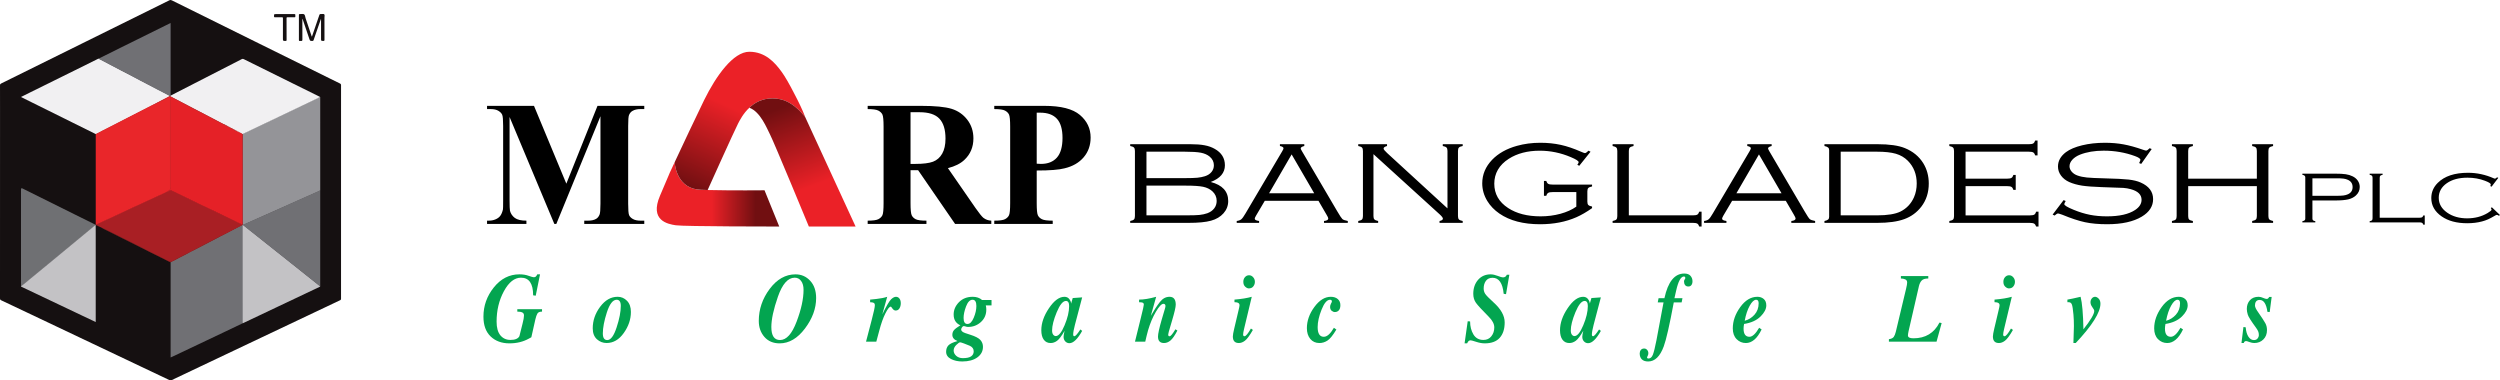 <?xml version="1.0" encoding="UTF-8"?>
<svg id="Layer_2" data-name="Layer 2" xmlns="http://www.w3.org/2000/svg" xmlns:xlink="http://www.w3.org/1999/xlink" viewBox="0 0 4732.25 720.1">
  <defs>
    <style>
      .cls-1 {
        fill: url(#linear-gradient);
      }

      .cls-2 {
        fill: #f7e1e0;
      }

      .cls-3 {
        fill: #f7e0de;
      }

      .cls-4 {
        fill: #03a550;
      }

      .cls-5 {
        fill: #e9262a;
      }

      .cls-6 {
        fill: #e52127;
      }

      .cls-7 {
        fill: #f1f0f2;
      }

      .cls-8 {
        fill: #9a2626;
      }

      .cls-9 {
        fill: #882621;
      }

      .cls-10 {
        fill: #9b2625;
      }

      .cls-11 {
        fill: #a91f24;
      }

      .cls-12 {
        fill: #c3c2c5;
      }

      .cls-13 {
        fill: #c72a2b;
      }

      .cls-14 {
        fill: #dd2a30;
      }

      .cls-15 {
        fill: #e32629;
      }

      .cls-16 {
        fill: #151011;
      }

      .cls-17 {
        fill: #9d2323;
      }

      .cls-18 {
        fill: #707074;
      }

      .cls-19 {
        fill: #949498;
      }

      .cls-20 {
        fill: #6f7073;
      }

      .cls-21 {
        fill: url(#linear-gradient-3);
      }

      .cls-22 {
        fill: url(#linear-gradient-4);
      }

      .cls-23 {
        fill: url(#linear-gradient-2);
      }
    </style>
    <linearGradient id="linear-gradient" x1="1347.01" y1="367.98" x2="1430.38" y2="367.98" gradientUnits="userSpaceOnUse">
      <stop offset="0" stop-color="#eb2127"/>
      <stop offset="1" stop-color="#710f11"/>
    </linearGradient>
    <linearGradient id="linear-gradient-2" x1="1523.2" y1="220.57" x2="1523.2" y2="219.85" xlink:href="#linear-gradient"/>
    <linearGradient id="linear-gradient-3" x1="1421.15" y1="220.06" x2="1348.47" y2="375.31" xlink:href="#linear-gradient"/>
    <linearGradient id="linear-gradient-4" x1="1533.52" y1="354.55" x2="1476.27" y2="204.02" xlink:href="#linear-gradient"/>
  </defs>
  <g id="Layer_1-2" data-name="Layer 1">
    <g>
      <path class="cls-16" d="m645.55,363.5c0,67.18,0,134.37.01,201.55,0,1.43-.05,2.44-1.73,3.23-50.17,23.72-100.3,47.52-150.44,71.31-37.74,17.9-75.48,35.8-113.21,53.69-18.48,8.76-36.97,17.49-55.41,26.32-1.44.69-2.46.62-3.82-.03-48.42-23-96.86-45.97-145.3-68.94-41.98-19.91-83.96-39.84-125.95-59.76-15.78-7.49-31.55-15-47.37-22.41C.56,567.65,0,566.72,0,564.78c.05-118.19.05-236.38.05-354.57,0-16.34.02-32.68-.04-49.02,0-1.54.45-2.28,1.85-2.97,50.98-25.17,101.92-50.41,152.88-75.61C210.02,55.27,265.31,27.97,320.56.6c1.77-.87,3.05-.76,4.78.1,52.25,25.91,104.52,51.76,156.8,77.61,47.93,23.7,95.87,47.38,143.8,71.07,5.81,2.87,11.57,5.83,17.43,8.57,1.68.78,2.22,1.68,2.21,3.5-.05,67.35-.04,134.7-.04,202.05Z"/>
      <path class="cls-16" d="m572.32,35.81c0,13.02-.07,26.04.07,39.06.02,2.29-.66,2.92-2.74,2.6-.73-.11-1.5-.1-2.23,0-1.38.18-1.62-.45-1.62-1.69.04-15.84.04-31.68,0-47.53,0-1.4.51-1.64,1.72-1.6,2.73.1,6.02-.83,8.04.39,2.01,1.2,2.01,4.78,2.87,7.33,3.79,11.25,7.56,22.51,11.33,33.77.13.37.05.85.76,1.06,2.58-7.53,5.15-15.08,7.74-22.61,2.08-6.06,4.26-12.09,6.24-18.19.45-1.39,1.05-1.87,2.43-1.74,2.36.23,5.44-1,6.89.5,1.13,1.18.34,4.24.34,6.47.01,13.85-.03,27.7.05,41.55.01,1.82-.37,2.38-2.28,2.31-4.23-.15-4.23-.03-4.23-4.29v-37.02l-.31-.07c-2.54,7.31-5.1,14.61-7.63,21.93-2.03,5.87-4.04,11.74-6.05,17.62-.39,1.14-.77,1.88-2.34,1.86-4.57-.08-4.53.02-6.07-4.56-4.17-12.4-8.38-24.78-12.58-37.17-.13,0-.26.02-.39.03Z"/>
      <path class="cls-16" d="m542.45,55.32c0,6.71-.06,13.43.04,20.14.02,1.66-.48,2.05-2.07,2.03-4.89-.04-4.89.03-4.89-4.86,0-12.6-.04-25.2.04-37.8.01-1.72-.38-2.25-2.15-2.19-4.22.14-8.46-.04-12.68.09-1.69.05-2.06-.51-2.04-2.1.06-3.96-.02-3.96,3.86-3.96,11.36,0,22.71.05,34.07-.05,1.92-.02,2.73.44,2.4,2.41-.1.56-.08,1.17,0,1.74.21,1.48-.27,2-1.86,1.96-4.22-.12-8.46.03-12.68-.08-1.6-.04-2.1.36-2.07,2.02.1,6.88.04,13.76.04,20.64Z"/>
      <path class="cls-19" d="m605.68,183.47c.91.47.48,1.33.48,1.99.02,57.89.02,115.78.02,173.67,0,.33-.04.66-.06.99-.64,1.47-2.1,1.81-3.36,2.37-16.43,7.31-32.86,14.62-49.28,21.93-15.67,6.98-31.32,14-47.02,20.91-14.56,6.41-29.03,13.02-43.6,19.43-1.25.55-2.8,2.05-4.04-.2-.2-.99-.14-1.99-.14-2.98,0-54.76,0-109.51,0-164.27,0-.91-.03-1.82.08-2.72.2-1.32,1.19-1.88,2.27-2.39,13.92-6.58,27.8-13.26,41.69-19.91,19.71-9.44,39.43-18.87,59.15-28.31,13.67-6.54,27.38-12.99,41.02-19.58.9-.44,1.83-.75,2.8-.93Z"/>
      <path class="cls-18" d="m459.4,611.9c-10.95,5.24-21.89,10.5-32.85,15.7-33.69,16-67.39,31.98-101.09,47.96-.73.35-1.48.64-2.49,1.07v-180.04c.84-1.73,2.79-1.81,4.14-2.8.2-.12.4-.23.61-.33,3.52-1.54,6.75-3.66,10.2-5.35,7.03-3.38,13.87-7.1,20.72-10.81,1.05-.57,2.15-1.05,3.19-1.65,18.66-9.4,37.07-19.29,55.65-28.84,12.7-6.58,25.35-13.25,38.08-19.77.81-.41,1.61-.85,2.47-1.15.93-.32,1.63-.15,1.92.9.32,1.31.23,2.64.23,3.97,0,58.77,0,117.54,0,176.31,0,1.64.24,3.34-.78,4.82Z"/>
      <path class="cls-7" d="m605.68,183.47c-3.19,2.24-6.82,3.64-10.3,5.31-29.51,14.15-59.05,28.23-88.58,42.33-15.81,7.54-31.62,15.07-47.44,22.61-.2.12-.42.16-.66.12-1.44-.63-2.94-1.14-4.08-2.3-.33-.55-.87-.83-1.45-1.05-.18-.11-.32-.26-.42-.44-3.81-2.34-7.85-4.2-12.02-5.79-1.48-.5-2.95-1.02-4.05-2.2-2.33-1.91-5.08-3.08-7.76-4.37-.22-.07-.43-.16-.63-.27-.92-.69-1.93-1.12-3.09-1.19-5.68-2.17-10.83-5.4-16.18-8.2-5.14-2.69-10.3-5.35-15.45-8.02-13.4-6.94-26.72-14.02-40.12-20.94-10.16-5.25-20.28-10.58-30.4-15.91-.21-.11-.41-.24-.6-.38-.27-.23-.48-.5-.58-.85.08-.69.53-.94,1.16-.99,39.66-20.33,79.32-40.66,118.98-60.99,5.2-2.67,10.42-5.3,15.59-8.03,1.31-.69,2.35-.68,3.68-.02,31.03,15.4,62.08,30.77,93.13,46.13,16.44,8.13,32.89,16.25,49.33,24.37.66.33,1.3.71,1.94,1.07Z"/>
      <path class="cls-7" d="m181.17,253.75c-38.22-18.95-76.44-37.89-114.66-56.84-8.85-4.38-17.69-8.76-26.86-13.3,5.41-2.7,10.58-5.31,15.78-7.87,30.44-15.04,60.88-30.07,91.32-45.12,12.89-6.38,25.77-12.79,38.65-19.18.21-.11.48-.1.72-.15,1.15-.58,2.1.09,3.02.58,13.99,7.55,28.21,14.67,42.18,22.26,6.69,3.64,13.65,6.77,20.33,10.45,10.59,5.82,21.43,11.19,32.13,16.81,11.8,6.2,23.57,12.47,35.46,18.51.86.44,1.87.8,1.95,2.03-.36.95-1.26,1.25-2.05,1.68-6.16,3.36-12.42,6.52-18.72,9.6-3.93,1.92-7.67,4.21-11.61,6.1-21.02,10.57-41.87,21.45-62.82,32.14-13.57,6.93-27.11,13.93-40.7,20.84-1.11.56-2.19,1.19-3.38,1.57-.25.05-.5.01-.73-.11Z"/>
      <path class="cls-11" d="m181.17,253.75c.18-.04.37-.09.55-.13,1.03,1.32.65,2.87.65,4.32.02,53.41.02,106.82.02,160.23,0,5.92.03,5.98,5.47,3.48,16.19-7.46,32.37-14.93,48.53-22.44,16.46-7.65,32.95-15.26,49.43-22.87,10.08-4.66,20.2-9.26,30.24-14.01,1.77-.68,3.52-1.4,5.22-2.23,1.41-.54,2.75-.35,4.08.29,10.91,5.23,21.83,10.42,32.71,15.71,10.65,5.18,21.37,10.24,32.05,15.37,19.79,9.51,39.6,18.99,59.35,28.61,2.31,1.12,4.71,2.05,6.99,3.25,1.15.61,1.7.27,1.7-1.03,0-.75,0-1.49,0-2.24,0-54.04,0-108.09.02-162.13,0-1.45-.39-3.01.67-4.31.17.03.34.06.51.09.01,54.57.02,109.14.03,163.71,0,2.65.04,5.3.07,7.96.03.08.07.17.1.25-.06.07-.12.14-.18.21-12.23,6.32-24.45,12.64-36.68,18.95-1.68.86-3.39,1.66-5.09,2.48-3.47,1.13-6.5,3.18-9.73,4.79-7.47,3.71-14.79,7.74-22.22,11.53-7.42,3.79-14.74,7.77-22.2,11.49-.57.29-1.22.53-1.58,1.15-.86.64-1.75,1.21-2.83,1.43-7.15,3.18-13.86,7.22-20.9,10.6-3.56,1.9-7.27,3.51-10.6,5.83v-.02c-.71.26-1.65.13-2.13.6-2.05,2.02-4.02.86-5.9-.1-9.05-4.59-18.16-9.07-27.23-13.64-11.12-5.61-22.23-11.25-33.35-16.87-10.46-5.3-20.98-10.49-31.48-15.71-11.11-5.51-22.2-11.06-33.26-16.66-.37-.19-.82-.13-1.18-.36-1.8-.85-3.59-1.7-5.39-2.55-1.97-1.16-4-2.18-6.07-3.15-.23-.05-.41-.18-.54-.38.03-2.57.08-5.13.08-7.7,0-53.94,0-107.89,0-161.83,0-.66.02-1.33.04-1.99Z"/>
      <path class="cls-12" d="m459.4,611.9c0-50.33-.02-100.66-.03-150.99,0-11.69,0-23.38.01-35.07,0,0-.03-.06-.03-.06,1.13-.19,1.87.55,2.63,1.15,18.11,14.49,36.29,28.91,54.45,43.34,13.16,10.47,26.33,20.93,39.5,31.38,15.18,12.06,30.35,24.13,45.48,36.25,1.1.88,2.27,1.67,3.34,2.59.65.56,1.54,1.1.87,2.21-26.12,12.38-52.24,24.75-78.36,37.13-22.02,10.44-44.03,20.89-66.05,31.33-.59.28-1.21.49-1.82.73Z"/>
      <path class="cls-18" d="m605.63,542.71c.1-.93-.65-1.27-1.21-1.72-26.49-21.08-52.98-42.17-79.49-63.24-17.37-13.8-34.76-27.57-52.15-41.35-4.47-3.54-8.95-7.08-13.43-10.61-.02-.15.01-.28.1-.4,7.38-2.72,14.41-6.24,21.6-9.41,14.46-6.37,28.9-12.77,43.32-19.21,12.09-5.39,24.13-10.89,36.22-16.28,13.9-6.19,27.83-12.31,41.74-18.48,1.29-.57,2.52-1.25,3.78-1.88.02.74.06,1.49.06,2.23,0,59.13,0,118.25-.02,177.38,0,.99.51,2.14-.53,2.98Z"/>
      <path class="cls-20" d="m39.89,541.83c-.05-2.15-.13-4.3-.13-6.46,0-58.94,0-117.89,0-176.83q0-3.17,2.77-1.8c33.18,16.49,66.36,32.99,99.55,49.47,11.93,5.93,23.87,11.83,35.82,17.73,1.02.5,1.95,1.26,3.16,1.32,0,0,.15.06.15.06.14.11.21.24.2.38,0,.15-.03.23-.07.23l-.12.04-.07-.11c-2.51,3.14-5.92,5.27-8.96,7.8-14.89,12.39-29.84,24.71-44.79,37.03-12.65,10.42-25.26,20.9-37.94,31.29-15.63,12.8-31.15,25.73-46.77,38.55-.81.67-1.51,1.6-2.78,1.29Z"/>
      <path class="cls-12" d="m39.89,541.83c5.7-4.13,10.93-8.83,16.37-13.28,14.73-12.06,29.42-24.19,44.11-36.31,14.69-12.12,29.36-24.26,44.04-36.4,11.68-9.66,23.35-19.32,35.04-28.97.5-.41,1.12-.68,1.69-1.01.01,6.96.04,13.92.04,20.89,0,53.3,0,106.6,0,159.9,0,.88,0,1.76,0,2.91-8.74-4.13-17.21-8.11-25.66-12.13-37.93-18-75.85-36.01-113.76-54.04-.71-.34-1.93-.23-1.86-1.56Z"/>
      <path class="cls-18" d="m321.04,181.89c-.39-.71-1.12-.96-1.78-1.3-13.59-7.05-27.27-13.92-40.74-21.19-9.89-5.34-20.03-10.18-29.81-15.74-6.39-3.64-13.09-6.74-19.61-10.15-13.5-7.05-26.98-14.14-40.47-21.2-.8-.42-1.67-.69-2.51-1.03,13.84-6.89,27.66-13.81,41.51-20.66,30.84-15.26,61.69-30.5,92.53-45.74.8-.4,1.62-.77,2.79-1.32,0,1.52,0,2.79,0,4.06,0,43.61,0,87.22,0,130.84,0,.83.05,1.65.08,2.48-.34.31-.67.62-1.01.93-.32.35-.64.35-.97.02Z"/>
      <path class="cls-17" d="m193.04,431.34c1.96-.26,3.37,1.04,4.93,1.83,7.71,3.89,15.3,8.05,23.1,11.74,9.41,4.46,18.63,9.31,27.94,13.96,6.18,3.08,12.46,5.99,18.64,9.1,6.13,3.1,12.31,6.11,18.45,9.19,3.18,1.6,6.28,3.36,9.5,4.87,7.1,3.33,13.87,7.33,21.11,10.4.8.34,1.58,1.15,2.47,1.48,1.92.71,3.77,2.68,5.94.25.37-.42,1.59-.08,2.41-.09-1.53.84-3.05,1.67-4.58,2.51-13.41-6.66-26.82-13.31-40.21-20-28.64-14.31-57.27-28.64-85.89-42.98-1.32-.66-2.55-1.51-3.82-2.27Z"/>
      <path class="cls-9" d="m181.33,425.93c-.04-.2-.08-.4-.13-.61,2.41.68,4.59,1.78,6.45,3.47-2.29-.56-4.18-2-6.33-2.86Z"/>
      <path class="cls-10" d="m361.88,476.23c1.21-2.62,4.19-2.54,6.21-3.96,3.27-2.29,7.07-3.77,10.62-5.63,5.44-2.86,11.03-5.45,16.41-8.43,4.12-2.28,8.29-4.55,12.49-6.6,3.21-1.56,6.17-4.12,10.01-4.35-7.87,4.15-15.72,8.33-23.6,12.45-9.95,5.19-19.93,10.34-29.89,15.5-.73.38-1.49.68-2.24,1.02Z"/>
      <path class="cls-8" d="m337.94,488.05c6.61-3.46,13.12-7.1,19.91-10.18.36-.16.8-.14,1.2-.2-6.85,3.99-13.91,7.59-21.07,11.01-.25-.19-.26-.4-.04-.62Z"/>
      <path class="cls-17" d="m337.94,488.05c.01.21.03.41.04.62-3.39,1.98-6.81,3.9-10.43,5.42.76-1.7,2.61-2.02,3.95-2.92,1.97-1.31,4.27-2.11,6.44-3.13Z"/>
      <path class="cls-6" d="m458.85,253.62c.02,13.51.04,27.02.04,40.53,0,42.77,0,85.54,0,128.31,0,.81,0,1.61,0,2.72-2.98-1.35-5.7-2.5-8.35-3.79-13.01-6.3-25.99-12.69-39.02-18.96-11.54-5.55-23.15-10.95-34.7-16.48-8.71-4.17-17.36-8.47-26.06-12.67-8.7-4.2-17.42-8.34-26.11-12.55-1.25-.61-2.41-.15-3.61-.07.39-1.46,1.9-2.58,1.28-4.35-.03-.58.02-1.15-.02-1.73-.02-55.93-.03-111.85,0-167.78.18-1.29-.37-2.49-.53-3.74.09-.44.25-.8.81-.68h0c5.24,3.14,10.73,5.82,16.1,8.69,8.89,4.76,17.88,9.32,26.76,14.1,5.59,3,11.36,5.72,16.96,8.71,8.81,4.72,17.75,9.18,26.54,13.95,4.93,2.68,10.01,5.12,14.97,7.76,4.8,2.55,9.73,4.85,14.5,7.49,4.36,2.42,8.8,4.84,13.54,6.55.37.07.69.23.94.52l.04.02c.62.38,1.5.28,1.95,1,1.33.81,2.66,1.63,3.99,2.44Z"/>
      <path class="cls-13" d="m452.07,250.08c-.57-.01-1.32.21-1.7-.07-2.63-1.97-5.75-3-8.62-4.5-4.71-2.47-9.21-5.37-14.29-7.15-1.63-.57-2.89-1.97-4.49-2.82-7.04-3.74-14.26-7.15-21.19-11.12-4.91-2.81-10.21-4.93-15.11-7.76-3.99-2.3-8.08-4.37-12.19-6.4-7.07-3.49-13.95-7.34-20.93-11.01-6.69-3.52-13.3-7.2-20.14-10.4-3.06-1.43-5.66-3.61-8.87-4.74-.74-.26-1.74-.68-2-1.71,6.24,3.19,12.5,6.33,18.72,9.57,27.16,14.18,54.31,28.39,81.46,42.58.87.46,1.8.8,2.7,1.2,1.06.42,2.24.62,3,1.59l-.02-.02c2.98,1.22,5.8,2.75,8.53,4.46,1.18.84,2.4,1.58,3.81,1.97,3.29,1.6,6.61,3.12,9.8,4.91.63.35,1.38.55,1.52,1.42Z"/>
      <path class="cls-14" d="m322.56,182.39c-.18.19-.37.38-.55.57-9.96,5.47-20.15,10.5-30.31,15.58-.97.49-2.01,1.33-3.17.29,8.22-4.28,16.43-8.56,24.65-12.84,2.62-1.37,5.24-2.74,7.86-4.11.32,0,.65-.01.97-.02.18.18.36.35.55.53Z"/>
      <path class="cls-3" d="m452.07,250.08c-3.77-2.11-7.55-4.22-11.32-6.33,3.74.89,6.9,3.11,10.39,4.58.66.28,1.25.66,1.97.9.87.28-.25.57-.24.93-.27-.03-.53-.05-.8-.08Z"/>
      <path class="cls-2" d="m436.94,241.79c-2.97-1.24-5.82-2.71-8.53-4.46.83-.15,1.61-.17,2.36.38,1.6,1.18,3.3,2.2,5.23,2.78.59.18.99.6.93,1.3Z"/>
      <path class="cls-2" d="m428.43,237.35c-1.12-.31-2.15-.77-3-1.59,1.3-.04,2.47.18,3,1.59Z"/>
      <path class="cls-3" d="m454.86,251.18c-.75-.13-1.41-.44-1.95-1,.8.03,1.84-.39,1.95,1Z"/>
      <path class="cls-5" d="m288.54,198.83c3.84-.59,6.94-2.89,10.31-4.55,3.88-1.91,7.68-3.98,11.66-5.71,3.2-1.39,6.04-3.63,9.25-5.13.74-.35,1.35-.99,2.25-.48.67.88,1.22,1.81,1,2.99-.82.77-.75,1.78-.75,2.78,0,54.55,0,109.11,0,163.66,0,.99-.15,2.02.75,2.77,0,.5,0,.99,0,1.49-.78,3.47-3.87,4.48-6.46,6.02-5.08,2.98-10.61,5.02-15.89,7.58-6.03,2.92-12.16,5.63-18.24,8.43-10.15,4.67-20.32,9.32-30.45,14.02-10.96,5.09-21.87,10.27-32.84,15.35-11.78,5.46-23.61,10.83-35.4,16.28-1.49.69-2.15.52-2.09-1.26.06-1.91.01-3.81.01-5.72,0-53.67,0-107.33,0-161,0-.91.03-1.82.05-2.74,8.51-4.83,17.34-9.05,26.04-13.52,26.38-13.58,52.78-27.11,79.18-40.65.5-.26,1.06-.41,1.6-.61Z"/>
      <path class="cls-15" d="m316.56,362.68c.32-.75.61-1.46,1.64-1.58,2.66-.29,2.89-3.3,4.82-4.44.4,1.86-.41,3.12-1.98,4.01-1.28,1.13-2.9,1.53-4.47,2.01Z"/>
      <path class="cls-15" d="m323.01,355.16c-.82.01-1.51-.15-1.48-1.19.01-.5,0-.99,0-1.49,0-54.47,0-108.94.02-163.41,0-1.2-.59-2.83,1.48-3.12,0,56.4,0,112.81,0,169.21Z"/>
    </g>
    <path d="m4726.73,335.66c-1.95,1.71-3.29,2.57-4.02,2.57-.42,0-1.14-.21-2.17-.67-15.74-6.98-32.01-10.5-48.83-10.5-25.44,0-44.52,6.38-57.27,19.09-8.16,8.09-12.24,17.7-12.24,28.77,0,14.06,6.54,25.62,19.55,34.67,12.43,8.66,28.53,12.98,48.34,12.98,10.25,0,19.69-1.13,28.24-3.44,4.13-1.1,7.92-2.41,11.4-3.99,3.48-1.55,7.85-3.88,13.14-7,1.55-.96,2.63-1.43,3.26-1.43,1.05,0,2.37.55,3.97,1.69l2.14-1.34-15.32-14.62-2.08,1.3c.97,1.44,1.46,2.47,1.46,3.1,0,1.3-2.53,3.41-7.58,6.45-11.19,6.67-24.11,10.02-38.77,10.02s-27.57-3.64-37.8-10.88c-10.56-7.4-15.85-16.74-15.85-28.02s5.09-20.49,15.25-27.59c10-7,23.03-10.49,39.11-10.49,11.94,0,22.97,1.95,33.08,5.82,7.34,2.77,11.02,5.1,11.02,6.94,0,.77-.25,1.81-.77,3.18l2.31,1.09,12.75-16.69-2.34-1.03Zm-222.17,1.03c0-1.9.37-3.22,1.1-4,.76-.75,2.22-1.37,4.41-1.83v-2.14h-24.54v2.14c2.18.46,3.65,1.08,4.38,1.83.74.79,1.12,2.11,1.12,4v76.28c0,1.86-.36,3.21-1.06,3.98-.73.75-2.2,1.37-4.44,1.81v2.19h94.12c2.42,0,4.13.29,5.13.87,1.01.57,1.77,1.74,2.27,3.44h2.76v-17.43h-2.76c-.5,1.71-1.26,2.86-2.27,3.46-.99.58-2.71.85-5.13.85h-75.09v-75.46Zm-127.38.82h44.11c6.59,0,11.45.17,14.62.58,3.18.41,6.01,1.2,8.53,2.38,5.87,2.7,8.79,7.25,8.79,13.65s-2.92,10.88-8.79,13.59c-2.53,1.15-5.37,1.94-8.57,2.34-3.18.39-8.05.63-14.58.63h-44.11v-33.18Zm42.79,41.96c10.81,0,19.11-.7,24.94-2.07,5.83-1.38,10.64-3.79,14.42-7.25,4.96-4.5,7.42-9.93,7.42-16.25,0-4.57-1.35-8.69-4.04-12.42-2.42-3.29-5.6-5.89-9.55-7.76-3.79-1.9-8.1-3.2-12.93-3.92-4.82-.74-11.57-1.08-20.25-1.08h-61.82v2.14c2.08.46,3.5,1.04,4.3,1.78.81.7,1.22,1.77,1.22,3.1v78.11c0,1.41-.41,2.47-1.22,3.2-.79.7-2.22,1.28-4.3,1.73v2.19h24.54v-2.19c-2.06-.45-3.5-1.02-4.31-1.73-.79-.73-1.2-1.79-1.2-3.2v-34.38h42.79Zm-147.97,29.5c0,3.01-.59,5.19-1.78,6.43-1.23,1.22-3.56,2.21-7.09,2.93v3.54h39.6v-3.54c-3.49-.72-5.89-1.71-7.07-3.01-1.2-1.21-1.81-3.37-1.81-6.35v-123.16c0-3.07.61-5.2,1.81-6.46,1.19-1.22,3.59-2.21,7.07-2.95v-3.45h-39.6v3.45c3.53.66,5.86,1.63,7.09,2.9,1.19,1.29,1.78,3.45,1.78,6.52v52.36h-129.98v-52.36c0-3.07.59-5.2,1.78-6.46,1.23-1.22,3.59-2.21,7.12-2.95v-3.45h-39.65v3.45c3.52.66,5.92,1.63,7.1,2.9,1.23,1.29,1.81,3.45,1.81,6.52v123.16c0,3.01-.58,5.19-1.75,6.43-1.13,1.22-3.52,2.21-7.16,2.93v3.54h39.65v-3.54c-3.64-.72-6.04-1.71-7.17-2.93-1.16-1.24-1.72-3.43-1.72-6.43v-56.64h129.98v56.64Zm-202.93-128.36c-2.85,2.95-5.13,4.42-6.81,4.42-.73,0-2.65-.52-5.71-1.54-13.72-4.84-26.03-8.23-36.92-10.22-10.85-2.02-22.66-3.01-35.36-3.01-15.59,0-29.89,1.6-42.98,4.78-13.05,3.15-23.31,7.51-30.73,13.03-10.03,7.6-15.01,16.62-15.01,27.17,0,6.19,1.89,11.88,5.77,17.15,3.82,5.22,9.06,9.28,15.61,12.23,7.06,3.09,15.13,5.33,24.15,6.77,9.03,1.35,21.54,2.29,37.5,2.82,22.32.67,35.86,1.13,40.65,1.46,4.77.33,9.38,1.1,13.83,2.35,13.81,3.67,20.72,10.44,20.72,20.16,0,7.43-4.05,13.84-12.1,19.23-12.14,8.09-29.94,12.12-53.4,12.12-11.56,0-22.32-.97-32.16-2.9-9.9-1.96-20.15-5.08-30.81-9.47-11.86-4.8-17.81-8.43-17.81-10.77,0-.99.9-2.98,2.65-5.88l-3.9-1.74-20.83,27.42,3.72,1.82c2.98-2.65,5.16-3.95,6.55-3.95.83,0,3.56.86,8.19,2.48,16.61,6.88,30.88,11.54,42.83,14.11,11.94,2.54,25.96,3.81,41.99,3.81,27.82,0,49.65-4.83,65.5-14.39,14.27-8.59,21.41-19.61,21.41-33.06,0-14.14-7.86-24.64-23.63-31.54-5.94-2.62-13.49-4.5-22.66-5.55-9.19-1.02-24.46-1.8-45.72-2.32-15.41-.39-26.51-.88-33.32-1.58-6.81-.69-12.73-1.93-17.75-3.75-4.54-1.6-8.18-4.01-10.98-7.24-2.77-3.26-4.14-6.65-4.14-10.3,0-4.36,1.78-8.48,5.34-12.4,3.55-3.89,8.41-7.12,14.54-9.58,12.67-4.99,27.61-7.51,44.77-7.51,20.87,0,40.59,3.4,59.24,10.25,6.84,2.51,10.29,4.88,10.29,7.09,0,.83-.79,2.84-2.4,6.1l3.9,1.63,19.87-28.17-3.88-1.55Zm-269.91,71.72c3.9,0,6.67.47,8.28,1.44,1.67.93,2.85,2.78,3.7,5.58h4.43v-28.19h-4.43c-.84,2.82-2.03,4.67-3.7,5.58-1.6.94-4.37,1.44-8.28,1.44h-78.55v-51.04h119.87c3.9,0,6.64.44,8.26,1.41,1.64.97,2.85,2.79,3.71,5.55h4.43v-28.14h-4.43c-.97,2.79-2.19,4.62-3.79,5.58-1.57.91-4.28,1.41-8.18,1.41h-150.6v3.45c3.52.75,5.88,1.74,7.08,2.95,1.23,1.27,1.81,3.4,1.81,6.46v123.16c0,3.01-.55,5.19-1.75,6.43-1.13,1.22-3.49,2.21-7.13,2.93v3.54h152.29c3.88,0,6.65.47,8.25,1.41,1.63.92,2.91,2.82,3.82,5.55h4.45v-28.14h-4.45c-.83,2.76-2.07,4.61-3.68,5.58-1.63.93-4.36,1.38-8.26,1.38h-121.68v-55.31h78.55Zm-314.91-65.2h68.55c15.03,0,26.98,1.3,35.9,3.9,8.88,2.62,16.43,7.04,22.66,13.31,11.19,11.33,16.81,25.72,16.81,43,0,9.53-1.75,18.28-5.27,26.27-5.39,12.01-13.82,20.96-25.32,26.76-9.74,4.86-24.65,7.29-44.78,7.29h-68.55v-120.51Zm-23.78,128.41c-1.28,1.14-3.64,2.07-6.94,2.79v3.54h100.11c21.21,0,38.32-2.38,51.22-7.18,12.94-4.72,23.63-12.59,32.05-23.5,9.38-12.26,14.07-26.92,14.07-43.85,0-14.33-3.5-27.11-10.43-38.41-7.99-12.87-19.59-22.4-34.8-28.58-12.03-4.94-29.42-7.4-52.12-7.4h-100.11v3.45c3.3.75,5.66,1.69,6.94,2.87,1.31,1.14,1.93,2.85,1.93,5v126.26c0,2.16-.62,3.84-1.93,5.03Zm-173.64-49.68l42.7-73.57,42.74,73.57h-85.45Zm108.99,40.93c2.04,3.34,3.06,5.61,3.06,6.76,0,2.62-2.69,4.22-8.08,4.78v3.54h45.05v-3.54c-5.27-.97-8.7-2.24-10.27-3.67-1.59-1.46-4.84-6.41-9.74-14.75l-66.6-113.47c-1.66-2.82-2.5-4.67-2.5-5.44,0-1.91,2.26-3.46,6.81-4.62v-3.45h-46.15v3.45c4.48.97,6.79,2.37,6.79,4.28,0,1.02-.84,2.95-2.51,5.77l-69.54,117.72c-3.2,5.6-5.85,9.25-7.83,10.93-1.99,1.65-4.9,2.76-8.69,3.23v3.54h42.34v-3.54c-5.5-.72-8.22-2.16-8.22-4.33,0-1.08.79-2.99,2.33-5.69l16.69-28.22h101.54l15.53,26.7Zm-312.62-120.98c0-3.07.62-5.2,1.83-6.46,1.2-1.22,3.59-2.21,7.12-2.95v-3.45h-39.65v3.45c3.53.75,5.89,1.74,7.08,2.95,1.23,1.27,1.81,3.4,1.81,6.46v123.16c0,3.01-.58,5.19-1.71,6.43-1.17,1.22-3.56,2.21-7.17,2.93v3.54h152c3.88,0,6.65.47,8.28,1.41,1.6.92,2.83,2.82,3.67,5.55h4.45v-28.14h-4.45c-.84,2.76-2.07,4.61-3.67,5.58-1.63.93-4.4,1.38-8.28,1.38h-121.29v-121.84Zm-76.27-.56c-3.06,3.04-5.32,4.58-6.81,4.58-.94,0-3.41-.91-7.38-2.62-13.71-6.02-26.51-10.38-38.36-12.98-11.89-2.59-24.77-3.97-38.67-3.97-15.85,0-30.68,1.99-44.48,5.86-19.59,5.49-35.14,14.28-46.74,26.29-12.5,13.01-18.76,27.92-18.76,44.71,0,11.71,3.2,22.83,9.59,33.38,5.66,9.2,13.28,17.15,22.97,23.81,19.52,13.42,45.18,20.16,76.85,20.16,25.79,0,48.74-4.45,68.88-13.31,9.26-4.06,19.1-9.8,29.6-17.15v-3.04c-3.53-.72-5.89-1.68-7.12-2.98-1.19-1.22-1.79-3.34-1.79-6.38v-19.35c0-3.01.61-5.16,1.79-6.41,1.23-1.24,3.59-2.2,7.12-2.95v-3.5h-74.67c-3.9,0-6.65-.44-8.28-1.41-1.63-.93-2.86-2.78-3.67-5.55h-4.45v28.17h4.45c.81-2.81,2.04-4.61,3.67-5.58,1.63-.94,4.37-1.41,8.28-1.41h44.89v27.5c-8.15,5.8-18.18,10.3-30.09,13.56-11.89,3.23-24.44,4.86-37.61,4.86-24.94,0-45.42-5.28-61.45-15.79-17.46-11.43-26.16-26.74-26.16-46.04s9.14-35.43,27.39-47.08c15.93-10.22,35.54-15.35,58.78-15.35,20.03,0,39.57,4.03,58.69,12.15,9.88,4.14,14.86,7.35,14.86,9.58,0,1.08-.84,2.73-2.51,4.89l3.61,1.96,21.36-26.62-3.77-1.96Zm-281.47,120.79c3.9,3.59,5.82,6.24,5.82,7.84,0,2.1-2.1,3.59-6.39,4.45v3.54h43.85v-3.54c-3.55-.72-5.9-1.71-7.13-2.93-1.2-1.24-1.81-3.43-1.81-6.43v-123.16c0-3.07.61-5.22,1.81-6.52,1.23-1.27,3.59-2.24,7.13-2.9v-3.45h-37.72v3.45c3.53.66,5.92,1.63,7.1,2.9,1.23,1.29,1.81,3.45,1.81,6.52v108.64l-114.41-104.94c-4.34-4.01-6.52-6.74-6.52-8.2,0-2.1,2.18-3.76,6.52-4.92v-3.45h-54.51v3.45c3.49.66,5.86,1.63,7.08,2.9,1.2,1.29,1.81,3.45,1.81,6.52v123.16c0,3.01-.61,5.19-1.75,6.43-1.13,1.22-3.55,2.21-7.13,2.93v3.54h37.67v-3.54c-3.52-.72-5.88-1.71-7.1-3.01-1.2-1.21-1.78-3.37-1.78-6.35v-117.17l125.66,114.25Zm-323.2-40.18l42.69-73.57,42.74,73.57h-85.43Zm108.96,40.93c2.07,3.34,3.06,5.61,3.06,6.76,0,2.62-2.68,4.22-8.1,4.78v3.54h45.07v-3.54c-5.28-.97-8.72-2.24-10.29-3.67-1.57-1.46-4.84-6.41-9.72-14.75l-66.6-113.47c-1.7-2.82-2.54-4.67-2.54-5.44,0-1.91,2.28-3.46,6.81-4.62v-3.45h-46.15v3.45c4.55.97,6.79,2.37,6.79,4.28,0,1.02-.81,2.95-2.5,5.77l-69.49,117.72c-3.27,5.6-5.89,9.25-7.9,10.93-1.97,1.65-4.85,2.76-8.67,3.23v3.54h42.36v-3.54c-5.48-.72-8.25-2.16-8.25-4.33,0-1.08.8-2.99,2.4-5.69l16.66-28.22h101.54l15.52,26.7Zm-341.1-55.4h74.82c14.65,0,25.46.74,32.51,2.18,7.05,1.52,12.84,4.33,17.42,8.5,5.45,5,8.16,11.11,8.16,18.17,0,5.41-1.55,10.14-4.63,14.2-3.12,4.06-7.43,7.12-12.99,9.19-4.55,1.58-9.48,2.68-14.77,3.24-5.28.5-13.41.77-24.33.77h-76.19v-56.25Zm0-64.26h71.76c14.07,0,24.55.67,31.35,1.96,6.79,1.39,12.35,3.84,16.61,7.41,5.3,4.5,7.92,9.94,7.92,16.35,0,4.8-1.49,9.03-4.43,12.62-2.97,3.73-7.13,6.38-12.52,8.12-4.37,1.39-9.09,2.32-14.25,2.85-5.13.5-12.91.75-23.28.75h-73.15v-50.04Zm148.5,25.72c0-13.48-6.39-23.78-19.17-30.98-5.6-3.21-11.97-5.5-19.27-6.85-7.28-1.41-16.48-2.07-27.61-2.07h-113.2v3.45c3.53.66,5.92,1.63,7.12,2.9,1.19,1.29,1.81,3.45,1.81,6.52v123.16c0,3.01-.62,5.19-1.81,6.43-1.2,1.22-3.59,2.21-7.12,2.93v3.54h110.55c18.35,0,32.51-1.35,42.41-4.12,9.94-2.71,17.81-7.4,23.67-14.03,5.9-6.65,8.88-14.44,8.88-23.23,0-18.22-11.02-30.21-33.07-36.01,17.86-6.76,26.81-17.31,26.81-31.64Z"/>
    <g>
      <path class="cls-4" d="m1017,519.31h5.22l-8.14,40.42-4.9-.72c0-22.26-7.67-33.39-23-33.39-12.29,0-23.06,8.54-32.34,25.62-9.22,17.03-13.83,36.25-13.83,57.66,0,11.43,2.4,20.06,7.19,25.89,4.85,5.77,11.17,8.66,18.97,8.66,8.8,0,14.47-2.35,17-7.04l5.85-23.28c1.9-7.33,2.85-12.63,2.85-15.88,0-2.82-1.05-4.75-3.16-5.77-2.11-1.08-5.27-1.63-9.49-1.63v-4.6h46.8v4.6c-4.43,0-7.35,1.24-8.78,3.7-1.42,2.41-2.71,6.1-3.87,11.1l-7.59,33.74-4.59,2.53c-10.75,6.01-23.03,9.02-36.84,9.02-14.65,0-26.54-4.36-35.65-13.09-9.07-8.72-13.6-21.2-13.6-37.44,0-20.63,6.59-39.12,19.76-55.49,13.23-16.42,29.33-24.63,48.31-24.63,6.64,0,12.46.93,17.47,2.8,5.06,1.8,8.31,2.71,9.73,2.71s2.69-.36,3.64-1.08c1-.73,2-2.2,3.01-4.43Z"/>
      <path class="cls-4" d="m1121.98,621.62c0-14.8,4.69-28.45,14.07-40.97,9.38-12.57,20.4-18.86,33.05-18.86,6.91,0,12.81,2.53,17.71,7.58,4.95,4.99,7.43,12.03,7.43,21.11,0,13.96-4.5,27.24-13.52,39.88-8.96,12.63-19.79,18.94-32.49,18.94-6.9,0-13.02-2.37-18.34-7.12-5.27-4.81-7.9-11.67-7.9-20.57Zm19.13,9.56c0,8.36,2.8,12.54,8.38,12.54,6.59,0,12.49-8,17.71-24,5.27-16,7.9-29.57,7.9-40.69,0-7.76-2.61-11.64-7.82-11.64-7.17,0-13.34,7.94-18.5,23.82-5.11,15.88-7.67,29.2-7.67,39.97Z"/>
      <path class="cls-4" d="m1436.29,607.64c0-22.08,6.88-42.31,20.64-60.72,13.75-18.41,30.07-27.61,48.94-27.61,11.01,0,20.26,4.06,27.75,12.18,7.49,8.06,11.23,18.98,11.23,32.75,0,19.67-7.06,38.89-21.19,57.65-14.12,18.71-30.09,28.06-47.91,28.06-12.07,0-21.66-4.06-28.78-12.18-7.11-8.18-10.67-18.23-10.67-30.14Zm23.8,11.55c0,16.3,5.48,24.45,16.44,24.45,12.12,0,22.56-11.55,31.31-34.65,8.8-23.15,13.2-43.27,13.2-60.36,0-7.09-1.53-12.69-4.59-16.78-3-4.15-7.03-6.23-12.1-6.23-12.81,0-23.4,11.94-31.78,35.82-8.33,23.88-12.49,43.13-12.49,57.74Z"/>
      <path class="cls-4" d="m1639.31,646.71l10.76-41.14c3.95-15.03,5.93-24.27,5.93-27.7,0-2.28-.71-3.82-2.14-4.6-1.37-.78-3.64-1.17-6.8-1.17v-4.96l12.1-1.26c8.06-.9,14.81-2.25,20.24-4.07l-9.25,33.21c7.85-16.06,13.44-25.59,16.76-28.6,3.32-3.07,6.32-4.6,9.01-4.6s5.01,1.12,6.64,3.34c1.68,2.16,2.53,5.11,2.53,8.84s-.85,7.03-2.53,9.75c-1.69,2.71-4.08,4.06-7.19,4.06-2.17,0-4.16-1.23-6.01-3.7-.48-.48-1-1.2-1.58-2.17-.58-1.02-1.16-1.53-1.74-1.53-2.37,0-5.72,4.24-10.04,12.72-4.27,8.48-8.12,19.28-11.54,32.39-2.48,9.5-4.38,16.58-5.69,21.2h-19.45Z"/>
      <path class="cls-4" d="m1876.87,567.85v10.29h-10.83c.64,2.65.95,5.23.95,7.76,0,9.62-3.43,17.53-10.28,23.73-6.86,6.14-14.76,9.2-23.72,9.2h-.79c-1.43,0-2.82-.24-4.19-.73-1.37-.54-2.63-.81-3.79-.81s-2.19.78-3.24,2.35c-1.05,1.57-1.58,2.95-1.58,4.15,0,2.65,2.53,4.87,7.59,6.67,5.11,1.75,8.22,2.77,9.33,3.07,9.8,3.07,16.31,6.44,19.53,10.11,3.21,3.61,4.82,7.91,4.82,12.9,0,8.18-3.56,14.85-10.68,20.03-7.11,5.11-16.63,7.67-28.54,7.67-8.12,0-15.24-1.56-21.35-4.69-6.12-3.19-9.17-7.76-9.17-13.71,0-4.93,1.42-8.93,4.27-12,2.85-3.07,8.59-5.8,17.24-8.21-6.48-2.58-9.73-6.52-9.73-11.82,0-3.37.97-6.26,2.93-8.66,2-2.46,6.09-5.6,12.25-9.38-3.95-1.69-7.06-4.21-9.32-7.58-2.27-3.43-3.4-7.73-3.4-12.9,0-8.6,3.32-16.33,9.96-23.18,6.7-6.86,15.42-10.29,26.17-10.29,7.17,0,13.05,2.02,17.63,6.05h17.94Zm-59.37,80.12c-1.53,0-3.97,1.65-7.35,4.96-3.32,3.31-4.98,6.83-4.98,10.56s1.63,7.22,4.9,10.11c3.26,2.89,7.41,4.33,12.41,4.33,7.33,0,12.6-1.14,15.82-3.43,3.21-2.29,4.82-5.44,4.82-9.47,0-4.75-2.51-8.27-7.51-10.56-3.37-1.44-7.01-2.89-10.91-4.33-3.91-1.44-6.3-2.17-7.2-2.17Zm6.48-46.01c0,7.52,2.42,11.28,7.27,11.28s8.62-3.93,11.94-11.82c3.32-7.88,4.98-15.28,4.98-22.2,0-7.88-2.42-11.82-7.28-11.82s-8.96,4.15-12.18,12.45c-3.16,8.3-4.74,15.67-4.74,22.11Z"/>
      <path class="cls-4" d="m2015.14,626.23c-5.59,9.74-10.33,16.03-14.23,18.86-3.85,2.82-7.93,4.24-12.25,4.24-5.48,0-9.78-2.1-12.89-6.31-3.11-4.21-4.67-10.2-4.67-17.96,0-13.47,4.82-27.37,14.47-41.68,9.7-14.37,19.47-21.57,29.33-21.57,4.01,0,7.09,1.48,9.25,4.43,2.22,2.95,3.32,5.8,3.32,8.57l3.08-10.65,17.87-1.26-13.76,52.24c-2.16,8.24-3.24,14.29-3.24,18.13,0,2.11.76,3.16,2.29,3.16,2,0,5.77-4.27,11.31-12.81l3.4,2.71c-8.65,15.52-16.71,23.28-24.19,23.28-3,0-5.58-1.12-7.75-3.34-2.16-2.29-3.24-5.2-3.24-8.75,0-2.29.64-6.05,1.9-11.28Zm-23.64-.73c0,3.49.68,6.14,2.06,7.94,1.42,1.8,3.05,2.71,4.9,2.71,5.43,0,10.99-6.82,16.69-20.48,5.74-13.71,8.61-25.83,8.61-36.36,0-6.43-2.03-9.65-6.09-9.65-5.69,0-11.49,7.1-17.39,21.3-5.85,14.2-8.78,25.72-8.78,34.55Z"/>
      <path class="cls-4" d="m2148.42,646.71l11.55-46.92c3.43-13.65,5.14-21.32,5.14-23,0-1.99-.66-3.25-1.98-3.79-1.27-.6-3.59-.9-6.96-.9v-4.96c8.8,0,19.58-1.77,32.33-5.33l-10.12,36.1c6.27-10.89,11.99-19.61,17.15-26.17,5.17-6.61,11.25-9.93,18.26-9.93,7.85,0,11.78,4.97,11.78,14.89,0,4.57-2.4,14.86-7.19,30.86-3.32,10.71-5.33,17.53-6.01,20.48-.69,2.88-1.03,4.54-1.03,4.96,0,1.39.19,2.31.56,2.8.37.48,1.05.72,2.06.72,2.06,0,5.72-4.39,10.99-13.17l3.71,2.35c-4.69,9.08-8.99,15.31-12.89,18.67-3.9,3.31-8.01,4.96-12.33,4.96-7.64,0-11.46-4.06-11.46-12.18,0-5.24,2.34-15.97,7.03-32.21,2.9-9.8,4.79-16.21,5.69-19.22.95-3.01,1.43-5.11,1.43-6.31,0-1.5-.34-2.59-1.03-3.25-.63-.72-1.58-1.08-2.85-1.08-3.58,0-8.35,5.05-14.31,15.16-5.96,10.05-10.88,21.71-14.78,35.01-1.95,7.1-3.72,14.26-5.3,21.47h-19.45Z"/>
      <path class="cls-4" d="m2367.88,621.89l3.72,2.61c-6.12,10.65-11.12,17.45-15.02,20.4-3.85,2.95-7.7,4.42-11.54,4.42-7.59,0-11.39-4.12-11.39-12.36,0-2.77.87-7.76,2.61-14.98l8.06-34.11c1.32-5.35,1.98-8.66,1.98-9.92,0-3.91-2.82-5.86-8.46-5.86h-1.11v-4.96c13.17-1.09,24.09-2.86,32.73-5.33l-14.39,60.09c-1.32,5.41-1.98,9.33-1.98,11.73,0,.84.23,1.53.71,2.07s1.11.81,1.9.81c2.53,0,6.59-4.87,12.18-14.62Zm-14.39-88.51c0-3.43,1.03-6.35,3.08-8.75,2.11-2.41,4.69-3.61,7.75-3.61s5.58,1.23,7.74,3.69c2.22,2.41,3.32,5.36,3.32,8.84,0,3.13-1,5.99-3,8.57-2,2.53-4.85,3.79-8.54,3.79-2.16,0-4.43-1.09-6.8-3.25-2.37-2.16-3.56-5.26-3.56-9.29Z"/>
      <path class="cls-4" d="m2524.96,620.45l4.66,3.34c-6.54,10.95-12.23,17.96-17.08,21.02-4.79,3.01-9.78,4.51-14.94,4.51-7.22,0-13-2.58-17.32-7.76-4.33-5.23-6.48-12-6.48-20.3,0-13.9,4.71-27.28,14.15-40.15,9.43-12.87,19.82-19.31,31.15-19.31,5.43,0,9.81,1.42,13.12,4.24,3.32,2.83,4.98,6.65,4.98,11.46,0,4.51-1,7.85-3.01,10.01-1.95,2.11-4.42,3.16-7.43,3.16-2.06,0-4.08-.81-6.09-2.43-1.95-1.69-2.93-4.15-2.93-7.4,0-1.86.53-3.85,1.59-5.95,1.21-2.11,1.82-3.49,1.82-4.15,0-2.22-1.19-3.34-3.56-3.34-5.69,0-11.01,6.23-15.97,18.67-4.95,12.39-7.43,23.43-7.43,33.12,0,12.21,3.88,18.31,11.62,18.31,6.22,0,12.6-5.68,19.14-17.05Z"/>
      <path class="cls-4" d="m2778.25,608.09l4.5.37c0,9.32,2.08,17.5,6.24,24.54,4.22,6.98,10.54,10.46,18.98,10.46,6.37,0,11.38-2.31,15.02-6.95,3.69-4.63,5.53-10.22,5.53-16.78s-3.53-13.2-10.6-20.3c-12.65-12.75-20.69-21.5-24.11-26.25-3.37-4.81-5.05-10.47-5.05-16.96,0-10.65,3-19.46,9-26.44,6.06-6.97,14.05-10.47,23.97-10.47,3.84,0,8.25.97,13.2,2.89,4.95,1.93,8.31,2.89,10.05,2.89,3.53,0,5.95-1.69,7.26-5.05h4.82l-6.32,36.81-4.42-.72c-1.95-20.21-8.96-30.32-21.03-30.32-5.59,0-9.81,1.95-12.65,5.86-2.8,3.85-4.19,8.69-4.19,14.53,0,3.67.95,6.97,2.85,9.92,1.89,2.95,7.14,8.33,15.73,16.15,14.12,12.69,21.19,25.35,21.19,37.98s-3.14,22.19-9.42,29.23c-6.27,6.97-15.73,10.46-28.38,10.46-4.8,0-10.17-.96-16.13-2.89-5.91-1.92-9.42-2.88-10.52-2.88-1.42,0-2.67.42-3.72,1.26-1,.84-1.97,2.35-2.92,4.51h-4.82l5.93-41.87Z"/>
      <path class="cls-4" d="m2996.98,626.23c-5.58,9.74-10.32,16.03-14.23,18.86-3.85,2.82-7.93,4.24-12.26,4.24-5.48,0-9.77-2.1-12.89-6.31-3.1-4.21-4.66-10.2-4.66-17.96,0-13.47,4.82-27.37,14.47-41.68,9.7-14.37,19.47-21.57,29.34-21.57,4,0,7.08,1.48,9.24,4.43,2.21,2.95,3.32,5.8,3.32,8.57l3.08-10.65,17.87-1.26-13.76,52.24c-2.17,8.24-3.24,14.29-3.24,18.13,0,2.11.77,3.16,2.29,3.16,2,0,5.77-4.27,11.31-12.81l3.4,2.71c-8.65,15.52-16.71,23.28-24.19,23.28-3,0-5.59-1.12-7.74-3.34-2.17-2.29-3.24-5.2-3.24-8.75,0-2.29.63-6.05,1.89-11.28Zm-23.63-.73c0,3.49.69,6.14,2.05,7.94,1.42,1.8,3.06,2.71,4.9,2.71,5.43,0,10.99-6.82,16.68-20.48,5.75-13.71,8.63-25.83,8.63-36.36,0-6.43-2.04-9.65-6.09-9.65-5.69,0-11.49,7.1-17.39,21.3-5.85,14.2-8.78,25.72-8.78,34.55Z"/>
      <path class="cls-4" d="m3148.93,572.36h-10.99l1.58-7.94h11.07c6.75-31.1,19.26-46.64,37.55-46.64,5.43,0,9.38,1.47,11.86,4.42,2.47,2.89,3.72,6.29,3.72,10.2,0,2.95-.69,5.35-2.06,7.22-1.32,1.8-3.21,2.71-5.69,2.71-2.8,0-4.87-.9-6.24-2.71-1.37-1.86-2.05-4.09-2.05-6.67,0-1.5.39-2.8,1.18-3.88.85-1.08,1.27-1.92,1.27-2.53,0-1.2-.24-2.01-.72-2.43-.41-.48-1.05-.73-1.89-.73-5.8,0-10.7,8.9-14.71,26.71l-3.24,14.35h15.18l-1.58,7.94h-14.86c-8.02,42.95-14.34,70.71-18.98,83.28-7.01,19.07-16.86,28.6-29.57,28.6-5.11,0-9.06-1.32-11.86-3.97-2.74-2.71-4.11-6.44-4.11-11.19,0-2.52.71-4.72,2.14-6.58,1.42-1.87,3.55-2.8,6.4-2.8,2.15,0,4,.87,5.53,2.61,1.52,1.75,2.29,3.82,2.29,6.22,0,1.93-.42,3.64-1.27,5.14-.79,1.44-1.18,2.29-1.18,2.53,0,.9.24,1.53.71,1.89.47.37,1.16.54,2.05.54,3.64,0,6.4-2.43,8.31-7.31,1.9-4.93,4.11-13.86,6.64-26.79,3.53-19.13,8.03-43.19,13.52-72.18Z"/>
      <path class="cls-4" d="m3301.35,613.23c-.63,3.37-.95,6.29-.95,8.75,0,10.35,3.72,15.52,11.16,15.52,5.58,0,11.7-5.68,18.34-17.05l4.66,3.16c-4.27,8.84-8.91,15.34-13.92,19.49-4.95,4.15-10.25,6.22-15.89,6.22-6.85,0-12.7-2.46-17.55-7.4-4.8-4.93-7.19-11.69-7.19-20.3,0-13.84,4.69-27.25,14.07-40.24,9.38-13.05,20.22-19.58,32.5-19.58,4.79,0,8.8,1.39,12.02,4.15,3.21,2.71,4.82,6.74,4.82,12.09,0,6.92-3.69,13.98-11.07,21.2-7.33,7.22-17.66,11.88-31,13.98Zm1.19-6.05c7.22-1.92,13.41-5.77,18.58-11.54,5.21-5.84,7.82-13.03,7.82-21.57,0-4.45-1.58-6.68-4.74-6.68-3.91,0-7.96,3.76-12.18,11.28-4.17,7.46-7.33,16.96-9.49,28.51Z"/>
      <path class="cls-4" d="m3575.5,646.71v-4.6c4.58-.72,7.64-2.2,9.17-4.42,1.58-2.29,2.88-5.44,3.87-9.48l19.53-81.83c1.32-5.35,1.98-9.26,1.98-11.73,0-2.89-1.25-4.84-3.72-5.86-2.42-1.08-5.13-1.63-8.15-1.63v-4.6h51.87v4.6c-5.91,0-10.05,1.26-12.42,3.79-2.37,2.46-4.11,5.92-5.21,10.37l-19.69,85.62c-.79,3.67-1.18,6.35-1.18,8.03,0,3.61,3.43,5.41,10.28,5.41,22.88,0,39.34-9.93,49.41-29.77l4.11.9-9.65,35.19h-90.2Z"/>
      <path class="cls-4" d="m3806.59,621.89l3.71,2.61c-6.11,10.65-11.12,17.45-15.02,20.4-3.85,2.95-7.7,4.42-11.55,4.42-7.58,0-11.38-4.12-11.38-12.36,0-2.77.87-7.76,2.6-14.98l8.06-34.11c1.32-5.35,1.98-8.66,1.98-9.92,0-3.91-2.82-5.86-8.47-5.86h-1.1v-4.96c13.17-1.09,24.08-2.86,32.73-5.33l-14.39,60.09c-1.32,5.41-1.98,9.33-1.98,11.73,0,.84.24,1.53.71,2.07.48.54,1.11.81,1.9.81,2.53,0,6.59-4.87,12.18-14.62Zm-14.39-88.51c0-3.43,1.03-6.35,3.08-8.75,2.11-2.41,4.69-3.61,7.74-3.61s5.59,1.23,7.76,3.69c2.21,2.41,3.32,5.36,3.32,8.84,0,3.13-1.01,5.99-3.01,8.57-2,2.53-4.85,3.79-8.54,3.79-2.17,0-4.43-1.09-6.81-3.25-2.37-2.16-3.55-5.26-3.55-9.29Z"/>
      <path class="cls-4" d="m3975.92,574.8c0,16.54-15.6,41.38-46.81,74.52h-4.34l.95-31.94c0-8.12-.3-15.37-.87-21.74-.91-10.11-1.9-16.54-3.01-19.31-1.1-2.83-3-4.24-5.69-4.24h-2.76v-4.96c5.11-.84,13.44-2.61,24.98-5.33,3,11.55,4.79,32.06,5.37,61.54,13.66-17.32,20.48-28.87,20.48-34.64,0-1.69-1.19-4.06-3.56-7.13-2.37-3.18-3.56-6.34-3.56-9.47,0-2.77.85-5.17,2.53-7.22,1.68-2.05,3.77-3.07,6.25-3.07,2.15,0,4.36,1.14,6.63,3.43,2.27,2.29,3.4,5.47,3.4,9.56Z"/>
      <path class="cls-4" d="m4099,613.23c-.63,3.37-.95,6.29-.95,8.75,0,10.35,3.72,15.52,11.16,15.52,5.58,0,11.7-5.68,18.34-17.05l4.66,3.16c-4.27,8.84-8.91,15.34-13.92,19.49-4.95,4.15-10.25,6.22-15.89,6.22-6.85,0-12.7-2.46-17.55-7.4-4.8-4.93-7.19-11.69-7.19-20.3,0-13.84,4.69-27.25,14.07-40.24,9.38-13.05,20.22-19.58,32.5-19.58,4.79,0,8.8,1.39,12.02,4.15,3.21,2.71,4.82,6.74,4.82,12.09,0,6.92-3.69,13.98-11.07,21.2-7.33,7.22-17.67,11.88-31,13.98Zm1.19-6.05c7.22-1.92,13.41-5.77,18.58-11.54,5.21-5.84,7.82-13.03,7.82-21.57,0-4.45-1.58-6.68-4.74-6.68-3.91,0-7.96,3.76-12.18,11.28-4.17,7.46-7.33,16.96-9.49,28.51Z"/>
      <path class="cls-4" d="m4246.6,619.01l4.27.54c.63,7.64,2.37,13.6,5.21,17.86,2.85,4.22,6.3,6.32,10.36,6.32,3,0,5.3-.99,6.89-2.98,1.63-2.05,2.45-4.24,2.45-6.59,0-2.64-.42-4.96-1.27-6.94-.85-2.05-2.39-4.6-4.66-7.67-8.69-11.84-13.68-19.76-14.94-23.73-1.27-4.03-1.9-7.73-1.9-11.1,0-6.61,1.95-12.09,5.85-16.42,3.89-4.33,9.35-6.5,16.36-6.5,2.85,0,5.75.69,8.69,2.08,3.01,1.32,5.33,1.99,6.96,1.99s3.13-1.27,4.5-3.79h4.66l-3.71,28.6-4.27-.36c-2.15-15.03-7.03-22.56-14.63-22.56-3.21,0-5.53.99-6.95,2.98-1.37,1.93-2.05,4.33-2.05,7.22,0,1.74.53,3.7,1.58,5.86,1.05,2.11,2.45,4.37,4.18,6.77,7.33,10.52,11.99,17.68,14,21.47,2,3.73,3,7.97,3,12.72,0,7.34-2.29,13.26-6.87,17.77-4.54,4.51-10.25,6.76-17.16,6.76-2.74,0-5.77-.6-9.08-1.8-3.28-1.26-5.38-1.9-6.34-1.9-2.37,0-3.87,1.23-4.5,3.7h-4.34l3.71-30.31Z"/>
    </g>
    <path d="m1968.94,213.28c14.11,0,24.65,3.84,31.7,11.54,7.06,7.67,10.58,19.82,10.58,36.31s-3.52,29.19-10.58,37.14c-7.05,7.98-17.13,11.99-30.29,11.99-1.72,0-4.37-.11-7.96-.42v-96.56h6.55m46.07,105.35c15.41-3.65,27.53-10.64,36.3-20.93,8.77-10.33,13.13-22.76,13.13-37.37,0-17.03-6.78-31.31-20.33-42.78-13.54-11.46-35.96-17.17-67.18-17.17h-94.89v6.1c9.96,0,16.76.97,20.33,2.88,3.59,1.9,6.12,4.42,7.59,7.48,1.45,3.09,2.18,10.65,2.18,22.81v144.92c0,12.15-.73,19.75-2.18,22.81-1.46,3.07-3.97,5.58-7.49,7.46-3.53,1.93-10.34,2.84-20.43,2.84v6.18h110.66v-6.18c-9.97,0-16.81-.88-20.43-2.73-3.67-1.85-6.23-4.34-7.7-7.46-1.47-3.15-2.18-10.77-2.18-22.92v-61.8c24.7,0,42.25-1.39,52.62-4.14m-274.33-106.21c17.28,0,29.78,4.06,37.5,12.2,7.68,8.12,11.56,20.71,11.56,37.72,0,11.77-2.12,21.29-6.29,28.58-4.17,7.3-9.97,12.35-17.34,15.17-7.37,2.76-18.52,4.17-33.39,4.17h-9.17v-97.84h17.13m-2.8,109.71l70.01,101.74h68.55v-6.18c-5.71-.25-10.74-2.07-15.14-5.5-2.91-2.46-7.83-8.59-14.74-18.42l-52.23-75.5c13.31-3.4,23.6-8.54,30.91-15.38,11.57-10.77,17.34-24.41,17.34-40.93,0-13.53-3.85-25.27-11.54-35.29-7.71-10.03-17.68-16.93-29.83-20.69-12.15-3.73-31.41-5.6-57.71-5.6h-101.07v6.1c9.85,0,16.58.97,20.22,2.88,3.64,1.9,6.23,4.42,7.7,7.48,1.45,3.09,2.18,10.65,2.18,22.81v144.92c0,12.15-.73,19.75-2.18,22.81-1.46,3.07-4.03,5.58-7.59,7.46-3.61,1.93-10.37,2.84-20.33,2.84v6.18h111.24v-6.18c-9.97,0-16.76-.88-20.35-2.73-3.57-1.85-6.11-4.34-7.54-7.46-1.48-3.15-2.21-10.77-2.21-22.92v-62.44h14.33m-727.09-121.75h-88.88v6.1h6.98c6.1,0,10.94,1.11,14.51,3.29,3.59,2.18,6.01,4.69,7.2,7.46,1.2,2.82,1.78,9.88,1.78,21.2v141.22c0,10.08-.11,15.69-.37,16.77-1.2,5.22-2.9,9.22-5.02,12.09-2.1,2.88-5.21,5.16-9.35,6.85-4.14,1.71-8.62,2.48-13.57,2.32h-2.15v6.18h74.52v-6.18c-9.97,0-17.25-1.71-21.92-5.16-4.66-3.51-7.71-7.98-9.17-13.45-.52-2.43-.79-9.19-.79-20.21v-157.43l84.73,202.44h3.78l83.53-203.86v165.58c0,11.18-.58,18.14-1.77,20.85-1.61,3.7-3.74,6.3-6.39,7.79-3.85,2.35-8.98,3.45-15.35,3.45h-7.17v6.18h113.62v-6.18h-6.99c-6.08,0-10.98-1.02-14.62-3.15-3.67-2.1-6.05-4.58-7.17-7.45-1.16-2.88-1.71-10.03-1.71-21.49v-147.16c0-11.18.52-18.06,1.6-20.66,1.57-3.7,3.78-6.29,6.55-7.79,3.88-2.35,9.01-3.51,15.35-3.51h6.99v-6.1h-88.54l-58.98,147.32-61.24-147.32"/>
    <g>
      <path class="cls-1" d="m1475.05,428.82s-180.82,0-195.94-2.4c-15.32-2.29-49.9-9.03-29.83-55.89,6.99-16.71,12.62-29.79,16.92-39.71.52-1.49,1.23-2.87,1.75-4.22.41-.64.68-1.41,1.1-2.27,1.9-4.14,4.58-10.02,7.96-17.18.68,9.17,6.52,50.4,48.95,52.03,4.3.14,8.83.25,13.43.5,47.05,1.13,107.76.5,107.76.5l27.89,68.65Z"/>
      <path class="cls-23" d="m1523.47,220.57c-.19-.2-.37-.39-.52-.58v-.14c.21.2.41.44.52.72Z"/>
      <path class="cls-21" d="m1523.99,221.2c-.17-.19-.34-.44-.52-.63-.11-.27-.32-.52-.52-.72v.14c-16.87-20.46-32.3-29.22-46.67-32.28-2.41-.58-4.72-.89-7.02-1.14-2.41-.25-4.74-.33-7.02-.33-19.41,0-33.5,7.84-43.82,17.67-11.34,10.61-18.03,23.45-21.53,30.35-6.79,13.01-57.34,125.29-57.34,125.29l-.14.11c-4.61-.25-9.13-.36-13.43-.5-42.43-1.63-48.27-42.86-48.95-52.03,14.51-31.12,40.18-85.66,55.76-117.53,22.9-46.53,55.42-91.63,85.62-91.63s48.27,20.27,61.01,37.83c6.25,8.4,15.48,24.58,23.83,40.99,8.4,15.82,16,32.03,19.79,41.81.43.88.69,1.88.95,2.59Z"/>
      <path class="cls-22" d="m1619.59,428.82h-88.51s-66.58-161.08-73.36-173.97c-6.07-11.77-18.27-43.41-39.31-50.93,10.32-9.83,24.41-17.67,43.82-17.67,2.28,0,4.61.08,7.02.33,2.3.25,4.61.56,7.02,1.14,14.37,3.06,29.81,11.82,46.67,32.28v-.14c.21.2.41.44.52.72.18.19.36.44.52.63l95.6,207.61Z"/>
    </g>
  </g>
</svg>